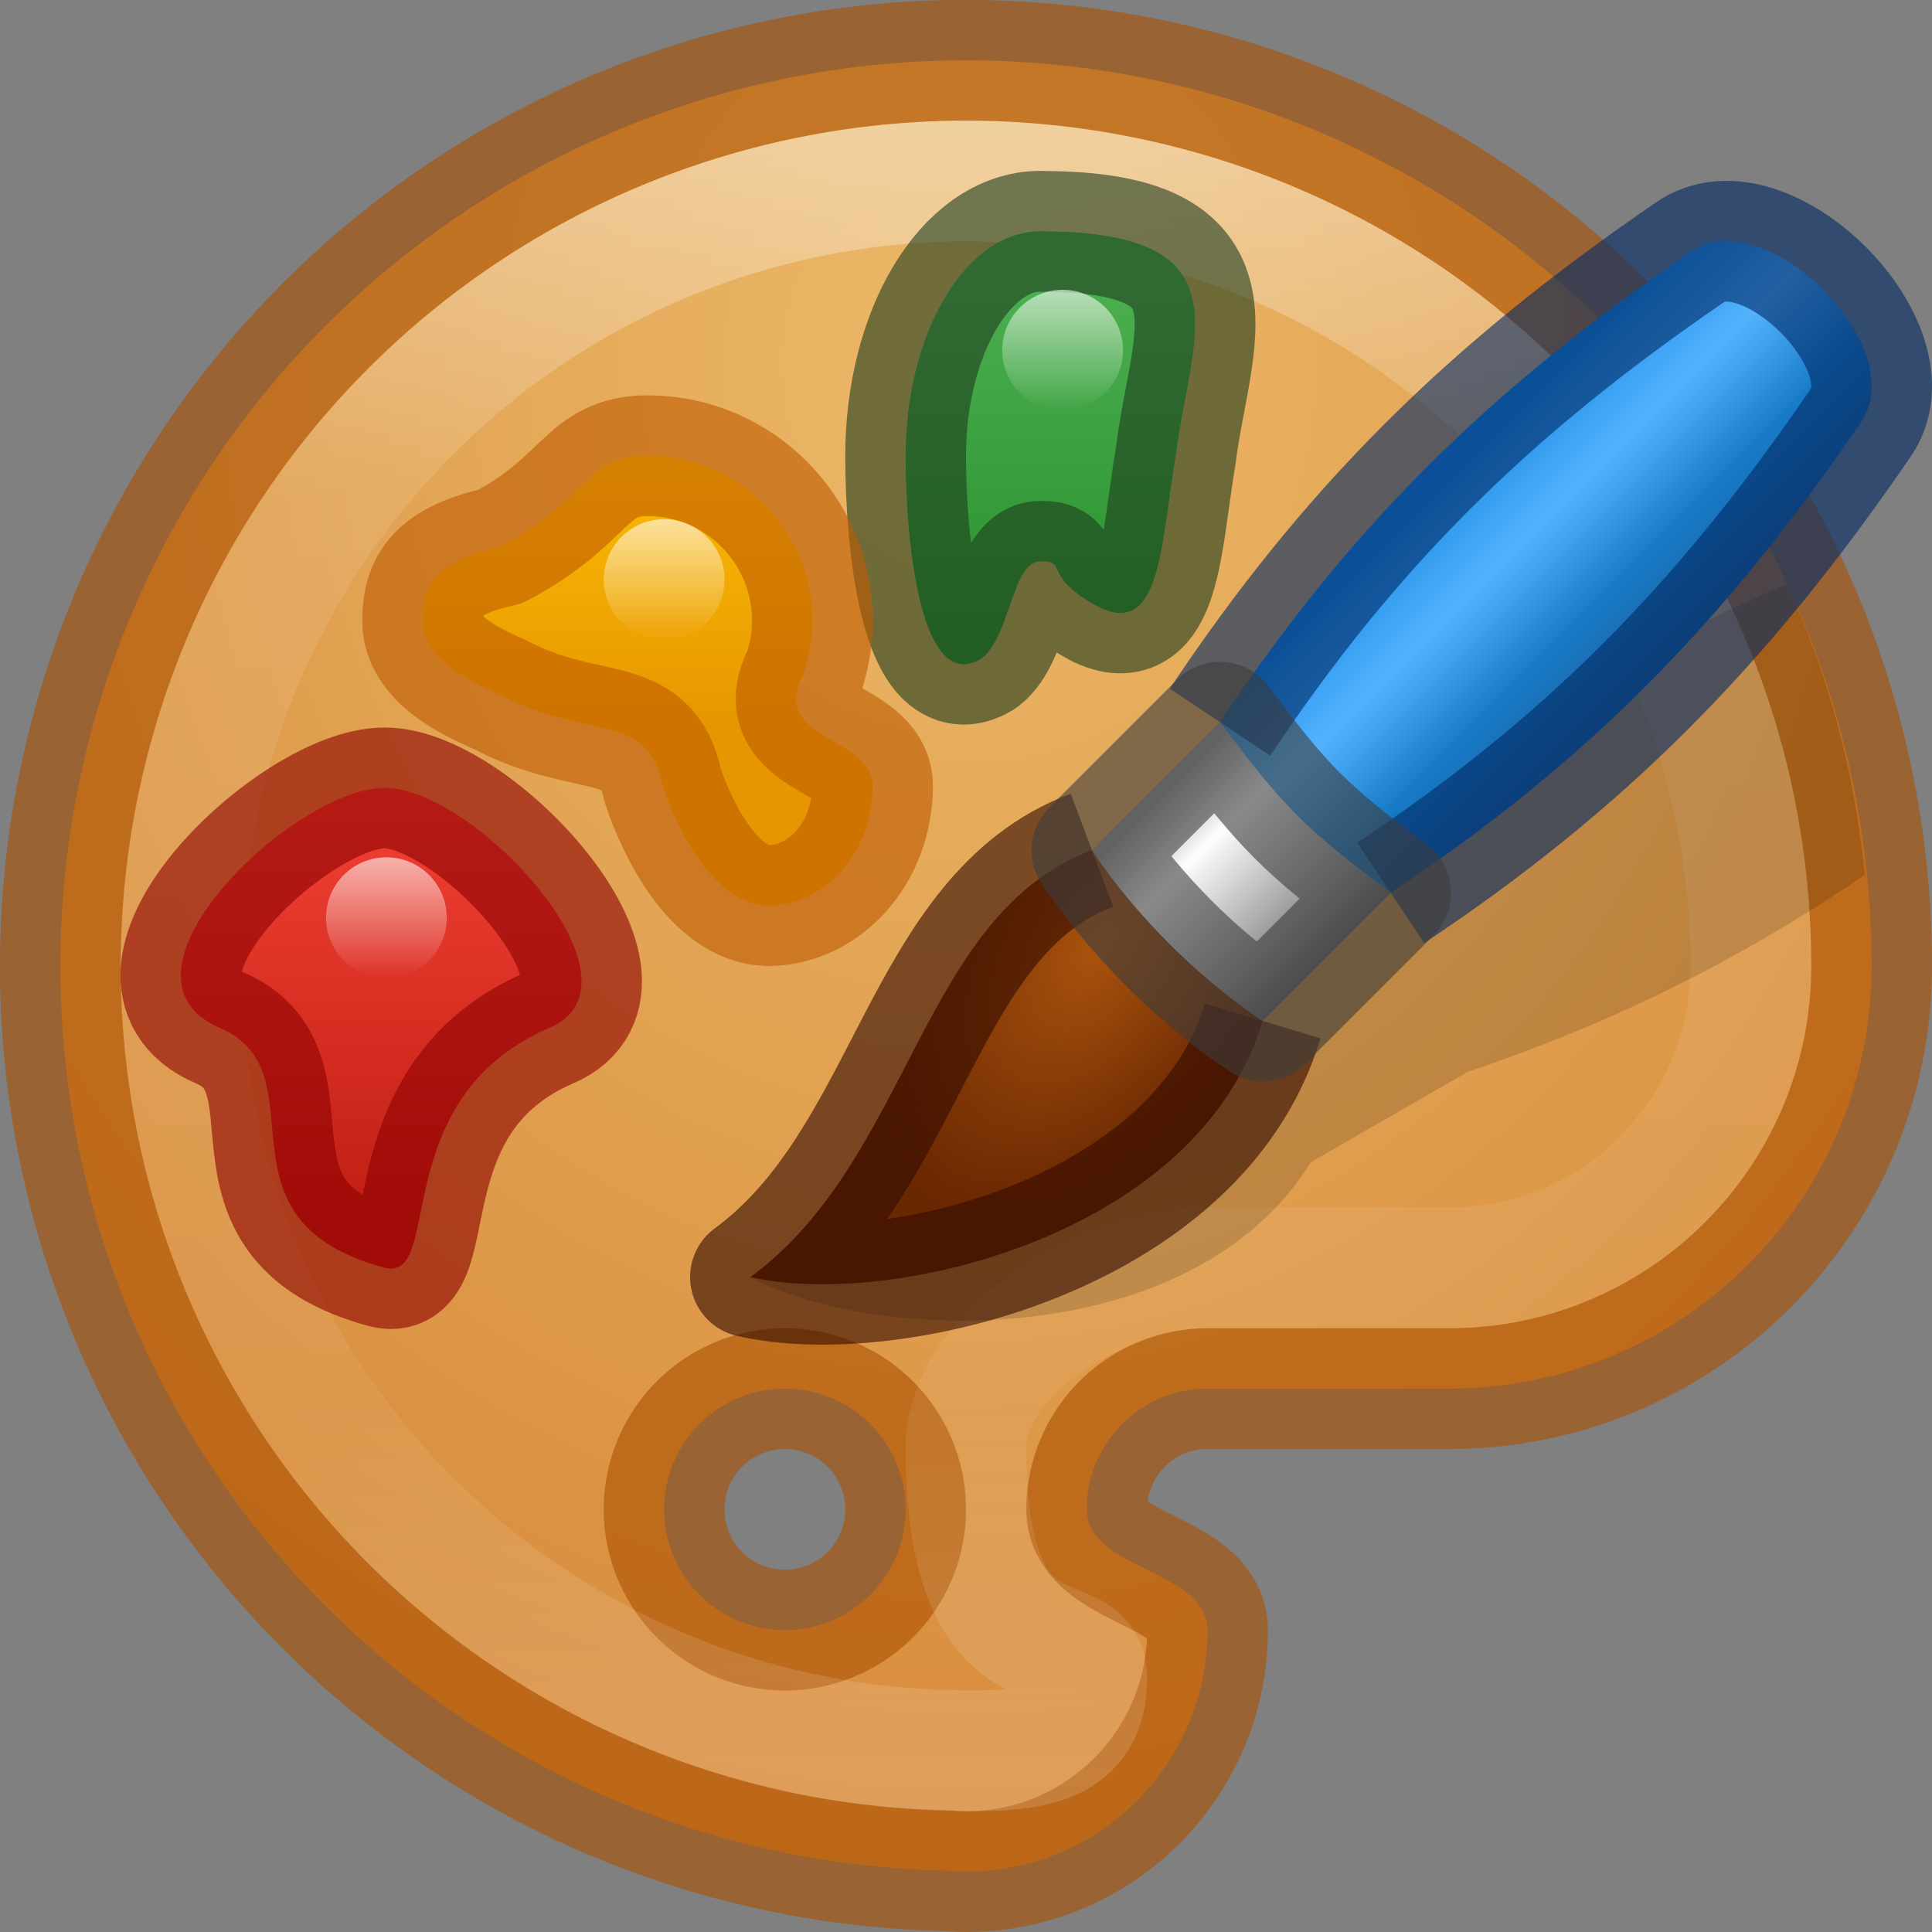 <?xml version="1.0" encoding="UTF-8" standalone="no"?>
<!-- Created with Inkscape (http://www.inkscape.org/) -->

<svg
   xmlns:dc="http://purl.org/dc/elements/1.1/"
   xmlns:cc="http://creativecommons.org/ns#"
   xmlns:rdf="http://www.w3.org/1999/02/22-rdf-syntax-ns#"
   xmlns:svg="http://www.w3.org/2000/svg"
   xmlns="http://www.w3.org/2000/svg"
   xmlns:xlink="http://www.w3.org/1999/xlink"
   xmlns:sodipodi="http://sodipodi.sourceforge.net/DTD/sodipodi-0.dtd"
   xmlns:inkscape="http://www.inkscape.org/namespaces/inkscape"
   width="16"
   height="16"
   id="svg5460"
   version="1.1"
   inkscape:version="0.91 r"
   viewBox="0 0 16 16"
   sodipodi:docname="gimp-tavolozza-alt-2-16.svg">
  <rect x="0" y="0" width="16" height="16" fill="#808080" stroke="none"/>
  <defs
     id="defs5462">
    <linearGradient
       inkscape:collect="always"
       id="linearGradient4486">
      <stop
         style="stop-color:#ffffff;stop-opacity:1;"
         offset="0"
         id="stop4488" />
      <stop
         style="stop-color:#ffffff;stop-opacity:0;"
         offset="1"
         id="stop4490" />
    </linearGradient>
    <linearGradient
       inkscape:collect="always"
       id="linearGradient6028">
      <stop
         style="stop-color:#ffffff;stop-opacity:1;"
         offset="0"
         id="stop6030" />
      <stop
         id="stop6036"
         offset="0.225"
         style="stop-color:#ffffff;stop-opacity:0.235" />
      <stop
         style="stop-color:#ffffff;stop-opacity:0.157"
         offset="0.759"
         id="stop6038" />
      <stop
         style="stop-color:#ffffff;stop-opacity:0.392"
         offset="1"
         id="stop6032" />
    </linearGradient>
    <radialGradient
       inkscape:collect="always"
       xlink:href="#linearGradient4235"
       id="radialGradient6021"
       cx="6.223"
       cy="4.03"
       fx="6.223"
       fy="4.03"
       r="7.5"
       gradientUnits="userSpaceOnUse"
       gradientTransform="matrix(0,2.133,-1.867,0,15.522,-10.275)" />
    <linearGradient
       id="linearGradient4644-104-3-3-6-2-3-4">
      <stop
         offset="0"
         style="stop-color:#ff4035;stop-opacity:1;"
         id="stop5237-6-5-1-7-5-2" />
      <stop
         offset="1"
         style="stop-color:#dc311a;stop-opacity:1;"
         id="stop5239-4-6-4-8-4-8" />
    </linearGradient>
    <linearGradient
       id="linearGradient4235"
       inkscape:collect="always">
      <stop
         id="stop4237"
         offset="0"
         style="stop-color:#ebb969;stop-opacity:1" />
      <stop
         id="stop4239"
         offset="1"
         style="stop-color:#d27d2d;stop-opacity:1" />
    </linearGradient>
    <linearGradient
       inkscape:collect="always"
       xlink:href="#linearGradient6028"
       id="linearGradient4204"
       x1="8"
       y1="1"
       x2="8"
       y2="15"
       gradientUnits="userSpaceOnUse" />
    <linearGradient
       inkscape:collect="always"
       xlink:href="#linearGradient4445"
       id="linearGradient4250"
       x1="28"
       y1="1027.362"
       x2="36"
       y2="1027.362"
       gradientUnits="userSpaceOnUse"
       gradientTransform="matrix(0.251,0,0,0.251,-19.612,-249.146)" />
    <linearGradient
       inkscape:collect="always"
       id="linearGradient4445">
      <stop
         style="stop-color:#585858;stop-opacity:0.961"
         offset="0"
         id="stop4447" />
      <stop
         id="stop4449"
         offset="0.19"
         style="stop-color:#888888;stop-opacity:1" />
      <stop
         id="stop4451"
         offset="0.721"
         style="stop-color:#fefefe;stop-opacity:1" />
      <stop
         style="stop-color:#9b9b9b;stop-opacity:1"
         offset="1"
         id="stop4453" />
    </linearGradient>
    <linearGradient
       inkscape:collect="always"
       xlink:href="#linearGradient4435"
       id="linearGradient4240"
       x1="27"
       y1="1041.362"
       x2="37"
       y2="1041.362"
       gradientUnits="userSpaceOnUse"
       gradientTransform="matrix(0.251,0,0,0.251,-19.612,-249.146)" />
    <linearGradient
       id="linearGradient4435">
      <stop
         id="stop4437"
         offset="0"
         style="stop-color:#205d95;stop-opacity:1" />
      <stop
         style="stop-color:#177ac7;stop-opacity:1"
         offset="0.322"
         id="stop4439" />
      <stop
         style="stop-color:#54b3fe;stop-opacity:1"
         offset="0.647"
         id="stop4441" />
      <stop
         id="stop4443"
         offset="1"
         style="stop-color:#198ae3;stop-opacity:1" />
    </linearGradient>
    <radialGradient
       inkscape:collect="always"
       xlink:href="#linearGradient8901"
       id="radialGradient4213"
       cx="33"
       cy="1020.072"
       fx="33"
       fy="1020.072"
       r="5.861"
       gradientTransform="matrix(0.246,-0.049,0.086,0.429,-106.927,-427.974)"
       gradientUnits="userSpaceOnUse" />
    <linearGradient
       inkscape:collect="always"
       id="linearGradient8901">
      <stop
         style="stop-color:#aa540d;stop-opacity:1"
         offset="0"
         id="stop8903" />
      <stop
         style="stop-color:#662300;stop-opacity:0.965"
         offset="1"
         id="stop8905" />
    </linearGradient>
    <linearGradient
       inkscape:collect="always"
       xlink:href="#linearGradient4394"
       id="linearGradient4400"
       x1="13"
       y1="1015.362"
       x2="13"
       y2="1025.362"
       gradientUnits="userSpaceOnUse"
       gradientTransform="matrix(0.248,0,0,0.361,-0.043,-360.063)" />
    <linearGradient
       inkscape:collect="always"
       id="linearGradient4394">
      <stop
         style="stop-color:#f34235;stop-opacity:1;"
         offset="0"
         id="stop4396" />
      <stop
         style="stop-color:#c11e14;stop-opacity:1"
         offset="1"
         id="stop4398" />
    </linearGradient>
    <linearGradient
       inkscape:collect="always"
       xlink:href="#linearGradient4386"
       id="linearGradient4392"
       x1="22"
       y1="1002.362"
       x2="22"
       y2="1012.362"
       gradientUnits="userSpaceOnUse"
       gradientTransform="matrix(0.248,0,0,0.248,-0.101,-245.055)" />
    <linearGradient
       inkscape:collect="always"
       id="linearGradient4386">
      <stop
         style="stop-color:#fec006;stop-opacity:1;"
         offset="0"
         id="stop4388" />
      <stop
         style="stop-color:#e69600;stop-opacity:1"
         offset="1"
         id="stop4390" />
    </linearGradient>
    <linearGradient
       inkscape:collect="always"
       xlink:href="#linearGradient4378"
       id="linearGradient4384"
       x1="36"
       y1="996.362"
       x2="36"
       y2="1006.362"
       gradientUnits="userSpaceOnUse"
       gradientTransform="matrix(0.203,0,0,0.339,1.302,-335.366)" />
    <linearGradient
       inkscape:collect="always"
       id="linearGradient4378">
      <stop
         style="stop-color:#4bae4f;stop-opacity:1;"
         offset="0"
         id="stop4380" />
      <stop
         style="stop-color:#238c28;stop-opacity:1"
         offset="1"
         id="stop4382" />
    </linearGradient>
    <linearGradient
       inkscape:collect="always"
       xlink:href="#linearGradient4486"
       id="linearGradient4492"
       x1="5"
       y1="4"
       x2="5"
       y2="5"
       gradientUnits="userSpaceOnUse"
       gradientTransform="translate(0,0.3)" />
    <linearGradient
       inkscape:collect="always"
       xlink:href="#linearGradient4486"
       id="linearGradient4496"
       gradientUnits="userSpaceOnUse"
       gradientTransform="translate(3.3,-1.6)"
       x1="5"
       y1="4"
       x2="5"
       y2="5" />
    <linearGradient
       inkscape:collect="always"
       xlink:href="#linearGradient4486"
       id="linearGradient4500"
       gradientUnits="userSpaceOnUse"
       gradientTransform="translate(-2.3,3.1)"
       x1="5"
       y1="4"
       x2="5"
       y2="5" />
  </defs>
  <sodipodi:namedview
     id="base"
     pagecolor="#ffffff"
     bordercolor="#666666"
     borderopacity="1.0"
     inkscape:pageopacity="0.0"
     inkscape:pageshadow="2"
     inkscape:zoom="7.6827072"
     inkscape:cx="4.6166865"
     inkscape:cy="6.6320036"
     inkscape:current-layer="layer1"
     showgrid="true"
     inkscape:grid-bbox="true"
     inkscape:document-units="px"
     inkscape:window-width="1366"
     inkscape:window-height="713"
     inkscape:window-x="0"
     inkscape:window-y="30"
     inkscape:window-maximized="1">
    <inkscape:grid
       type="xygrid"
       id="grid4160" />
  </sodipodi:namedview>
  <g
     id="layer1"
     inkscape:label="Layer 1"
     inkscape:groupmode="layer">
    <path
       style="opacity:1;fill:url(#radialGradient6021);fill-opacity:1;stroke:none;stroke-width:3;stroke-linejoin:round;stroke-miterlimit:4;stroke-dasharray:none;stroke-opacity:1"
       d="M 8.109 0.5 C 6.083 0.471 4.13 1.264 2.697 2.697 C 0.552 4.842 -0.09 8.068 1.07 10.871 C 2.212 13.619 4.869 15.432 7.844 15.492 C 7.896 15.497 7.948 15.499 8 15.5 C 9.105 15.5 10 14.605 10 13.5 C 10 13 9 13 9 12.5 C 9 11.948 9.448 11.5 10 11.5 L 12 11.5 C 13.933 11.5 15.5 9.933 15.5 8 C 15.5 4.967 13.673 2.232 10.871 1.07 C 9.995 0.707 9.058 0.514 8.109 0.5 z M 6.5 11.5 A 1 1 0 0 1 7.5 12.5 A 1 1 0 0 1 6.5 13.5 A 1 1 0 0 1 5.5 12.5 A 1 1 0 0 1 6.5 11.5 z "
       id="path6013" />
    <path
       id="path4208"
       d="M 8.109 0.5 C 6.083 0.471 4.13 1.264 2.697 2.697 C 0.552 4.842 -0.09 8.068 1.07 10.871 C 2.212 13.619 4.869 15.432 7.844 15.492 C 7.896 15.497 7.948 15.499 8 15.5 C 9.105 15.5 10 14.605 10 13.5 C 10 13 9 13 9 12.5 C 9 11.948 9.448 11.5 10 11.5 L 12 11.5 C 13.933 11.5 15.5 9.933 15.5 8 C 15.5 4.967 13.673 2.232 10.871 1.07 C 9.995 0.707 9.058 0.514 8.109 0.5 z M 6.5 11.5 A 1 1 0 0 1 7.5 12.5 A 1 1 0 0 1 6.5 13.5 A 1 1 0 0 1 5.5 12.5 A 1 1 0 0 1 6.5 11.5 z "
       style="opacity:0.6;fill:none;fill-opacity:1;stroke:#aa5000;stroke-width:1;stroke-linejoin:round;stroke-miterlimit:4;stroke-dasharray:none;stroke-opacity:1" />
    <path
       style="opacity:0.4;fill:none;fill-opacity:1;stroke:url(#linearGradient4204);stroke-width:1;stroke-linejoin:round;stroke-miterlimit:4;stroke-dasharray:none;stroke-opacity:1"
       d="M 8.096,1.5 C 6.339,1.475 4.646,2.162 3.404,3.404 1.545,5.263 0.988,8.059 1.994,10.488 c 0.994,2.395 3.317,3.971 5.91,4.008 0.032,0.003 0.064,0.004 0.096,0.004 0.552,0 1,-0.048 1,-0.6 C 9,13.4 8,14 8,12 c 10e-8,-0.828 1.172,-1.5 2,-1.5 l 2,0 C 13.381,10.5 14.5,9.381 14.5,8 14.5,5.371 12.917,3.001 10.488,1.994 9.729,1.68 8.917,1.512 8.096,1.5 Z"
       id="circle4152"
       inkscape:connector-curvature="0"
       sodipodi:nodetypes="ccccccsssccc" />
    <path
       style="opacity:0.15;fill:#000000;fill-opacity:1;fill-rule:evenodd;stroke:none;stroke-width:1px;stroke-linecap:butt;stroke-linejoin:miter;stroke-opacity:1"
       d="M 14.797 4.838 C 13.423 5.428 12.3 6.138 11.154 7.145 L 9.855 7.895 C 8.344 8.042 7.749 9.977 6.209 10.576 C 7.256 11.133 9.881 11.204 10.855 9.625 L 12.154 8.877 C 13.388 8.46 14.421 7.941 15.443 7.246 C 15.358 6.401 15.146 5.588 14.797 4.838 z "
       id="path4204" />
    <path
       style="opacity:1;fill:url(#linearGradient4400);fill-opacity:1;stroke:none;stroke-width:1;stroke-linecap:butt;stroke-linejoin:round;stroke-miterlimit:4;stroke-dasharray:none;stroke-opacity:1"
       d="m 3.185,6.525 c -0.754,0 -2.374,1.554 -1.366,1.987 0.869,0.373 -0.124,1.587 1.366,1.987 0.497,0.124 0,-1.401 1.366,-1.987 C 5.42,8.14 3.939,6.525 3.185,6.525 Z"
       id="path4338"
       inkscape:connector-curvature="0"
       sodipodi:nodetypes="ssccs" />
    <path
       style="opacity:1;fill:url(#linearGradient4392);fill-opacity:1;stroke:none;stroke-width:1;stroke-linecap:butt;stroke-linejoin:round;stroke-miterlimit:4;stroke-dasharray:none;stroke-opacity:1"
       d="M 5.363,3.774 C 4.847,3.775 4.866,4.147 4.143,4.526 3.624,4.644 3.501,4.831 3.5,5.141 3.5,5.451 3.873,5.637 4.145,5.755 4.866,6.134 5.363,5.886 5.487,6.5 5.611,6.879 5.917,7.485 6.356,7.5 6.836,7.5 7.226,7.055 7.226,6.507 7.225,6.091 6.356,6.134 6.656,5.575 c 0.047,-0.14 0.072,-0.287 0.072,-0.435 0,-0.754 -0.612,-1.366 -1.366,-1.366 z"
       id="path4340"
       inkscape:connector-curvature="0"
       sodipodi:nodetypes="cccccccccc" />
    <path
       style="opacity:1;fill:url(#linearGradient4384);fill-opacity:1;stroke:none;stroke-width:1;stroke-linecap:butt;stroke-linejoin:round;stroke-miterlimit:4;stroke-dasharray:none;stroke-opacity:1"
       d="M 8.618,1.915 C 8,1.915 7.5,2.749 7.5,3.778 c 5.961e-4,0.713 0.124,1.987 0.63,1.674 0.239,-0.183 0.25,-0.804 0.488,-0.804 0.238,2.11e-4 0,0.124 0.488,0.383 0.506,0.238 0.506,-0.507 0.63,-1.252 0.124,-0.993 0.621,-1.863 -1.118,-1.863 z"
       id="path4342"
       inkscape:connector-curvature="0"
       sodipodi:nodetypes="scccccs" />
    <path
       sodipodi:nodetypes="ssccs"
       inkscape:connector-curvature="0"
       id="path4448"
       d="m 3.185,6.525 c -0.754,0 -2.374,1.554 -1.366,1.987 0.869,0.373 -0.124,1.587 1.366,1.987 0.497,0.124 0,-1.401 1.366,-1.987 C 5.42,8.14 3.939,6.525 3.185,6.525 Z"
       style="opacity:0.6;fill:none;fill-opacity:1;stroke:#8c0000;stroke-width:1;stroke-linecap:butt;stroke-linejoin:round;stroke-miterlimit:4;stroke-dasharray:none;stroke-opacity:1" />
    <path
       sodipodi:nodetypes="scccccs"
       inkscape:connector-curvature="0"
       id="path4450"
       d="M 8.618,1.915 C 8,1.915 7.5,2.749 7.5,3.778 c 5.961e-4,0.713 0.124,1.987 0.63,1.674 0.239,-0.183 0.25,-0.804 0.488,-0.804 0.238,2.11e-4 0,0.124 0.488,0.383 0.506,0.238 0.506,-0.507 0.63,-1.252 0.124,-0.993 0.621,-1.863 -1.118,-1.863 z"
       style="opacity:0.6;fill:none;fill-opacity:1;stroke:#1e3c1e;stroke-width:1;stroke-linecap:butt;stroke-linejoin:round;stroke-miterlimit:4;stroke-dasharray:none;stroke-opacity:1" />
    <path
       sodipodi:nodetypes="cccccccccc"
       inkscape:connector-curvature="0"
       id="path4452"
       d="M 5.363,3.774 C 4.847,3.775 4.866,4.147 4.143,4.526 3.624,4.644 3.501,4.831 3.5,5.141 3.5,5.451 3.873,5.637 4.145,5.755 4.866,6.134 5.363,5.886 5.487,6.5 5.611,6.879 5.917,7.485 6.356,7.5 6.836,7.5 7.226,7.055 7.226,6.507 7.225,6.091 6.356,6.134 6.656,5.575 c 0.047,-0.14 0.072,-0.287 0.072,-0.435 0,-0.754 -0.612,-1.366 -1.366,-1.366 z"
       style="opacity:0.6;fill:none;fill-opacity:1;stroke:#be5a00;stroke-width:1;stroke-linecap:butt;stroke-linejoin:round;stroke-miterlimit:4;stroke-dasharray:none;stroke-opacity:1" />
    <g
       id="g4370"
       transform="matrix(-0.707,-0.707,0.707,-0.707,-4.39,5.627)"
       inkscape:transform-center-x="-2.8746025"
       inkscape:transform-center-y="-3.2046172">
      <path
         sodipodi:nodetypes="cccc"
         inkscape:connector-curvature="0"
         id="path4201"
         d="m -12.5,8.5 c 0.628,-0.126 1.372,-0.126 2,0 0.628,-1.382 -0.751,-2.866 -0.5,-4.5 -1.005,0.628 -2.38,2.866 -1.5,4.5 z"
         style="fill:url(#radialGradient4213);fill-opacity:1;fill-rule:evenodd;stroke:none;stroke-width:1px;stroke-linecap:butt;stroke-linejoin:miter;stroke-opacity:1" />
      <path
         sodipodi:nodetypes="ccccc"
         inkscape:connector-curvature="0"
         id="path4223"
         d="m -12.5,10 c 0.88,-0.126 1.12,-0.126 2,0 0.377,1.885 0.377,3.49 0,5.5 -0.126,0.754 -1.874,0.754 -2,0 -0.377,-2.01 -0.377,-3.615 0,-5.5 z"
         style="fill:url(#linearGradient4240);fill-opacity:1;fill-rule:evenodd;stroke:none;stroke-width:1px;stroke-linecap:butt;stroke-linejoin:miter;stroke-opacity:1" />
      <path
         sodipodi:nodetypes="ccccc"
         inkscape:connector-curvature="0"
         id="path4203"
         d="m -12.5,8.5 0,1.5 c 0.88,-0.126 1.12,-0.126 2,0 l 0,-1.5 c -0.628,-0.126 -1.372,-0.126 -2,0 z"
         style="fill:url(#linearGradient4250);fill-opacity:1;fill-rule:evenodd;stroke:none;stroke-width:1px;stroke-linecap:butt;stroke-linejoin:miter;stroke-opacity:1" />
      <path
         style="opacity:0.6;fill:none;fill-opacity:1;fill-rule:evenodd;stroke:#320a00;stroke-width:1px;stroke-linecap:butt;stroke-linejoin:round;stroke-opacity:1"
         d="M -10.5,8.5 C -9.872,7.118 -11.251,5.634 -11,4 c -1.005,0.628 -2.38,2.866 -1.5,4.5"
         id="path4364"
         inkscape:connector-curvature="0"
         sodipodi:nodetypes="ccc" />
      <path
         style="opacity:0.6;fill:none;fill-opacity:1;fill-rule:evenodd;stroke:#002864;stroke-width:1px;stroke-linecap:butt;stroke-linejoin:round;stroke-opacity:1"
         d="m -10.5,10 c 0.377,1.885 0.377,3.49 0,5.5 -0.126,0.754 -1.874,0.754 -2,0 -0.377,-2.01 -0.377,-3.615 0,-5.5"
         id="path4366"
         inkscape:connector-curvature="0"
         sodipodi:nodetypes="cccc" />
      <path
         style="opacity:0.6;fill:none;fill-opacity:1;fill-rule:evenodd;stroke:#3c3c3c;stroke-width:1px;stroke-linecap:butt;stroke-linejoin:round;stroke-opacity:1"
         d="m -12.5,8.5 0,1.5 c 0.88,-0.126 1.12,-0.126 2,0 l 0,-1.5 c -0.628,-0.126 -1.372,-0.126 -2,0 z"
         id="path4368"
         inkscape:connector-curvature="0"
         sodipodi:nodetypes="ccccc" />
    </g>
    <circle
       style="opacity:0.6;fill:url(#linearGradient4492);fill-opacity:1;stroke:none;stroke-width:1;stroke-linecap:butt;stroke-linejoin:round;stroke-miterlimit:4;stroke-dasharray:none;stroke-opacity:1"
       id="path4484"
       cx="5.5"
       cy="4.8"
       r="0.5" />
    <circle
       r="0.5"
       cy="2.9"
       cx="8.8"
       id="circle4494"
       style="opacity:0.6;fill:url(#linearGradient4496);fill-opacity:1;stroke:none;stroke-width:1;stroke-linecap:butt;stroke-linejoin:round;stroke-miterlimit:4;stroke-dasharray:none;stroke-opacity:1" />
    <circle
       style="opacity:0.6;fill:url(#linearGradient4500);fill-opacity:1;stroke:none;stroke-width:1;stroke-linecap:butt;stroke-linejoin:round;stroke-miterlimit:4;stroke-dasharray:none;stroke-opacity:1"
       id="circle4498"
       cx="3.2"
       cy="7.6"
       r="0.5" />
  </g>
</svg>
